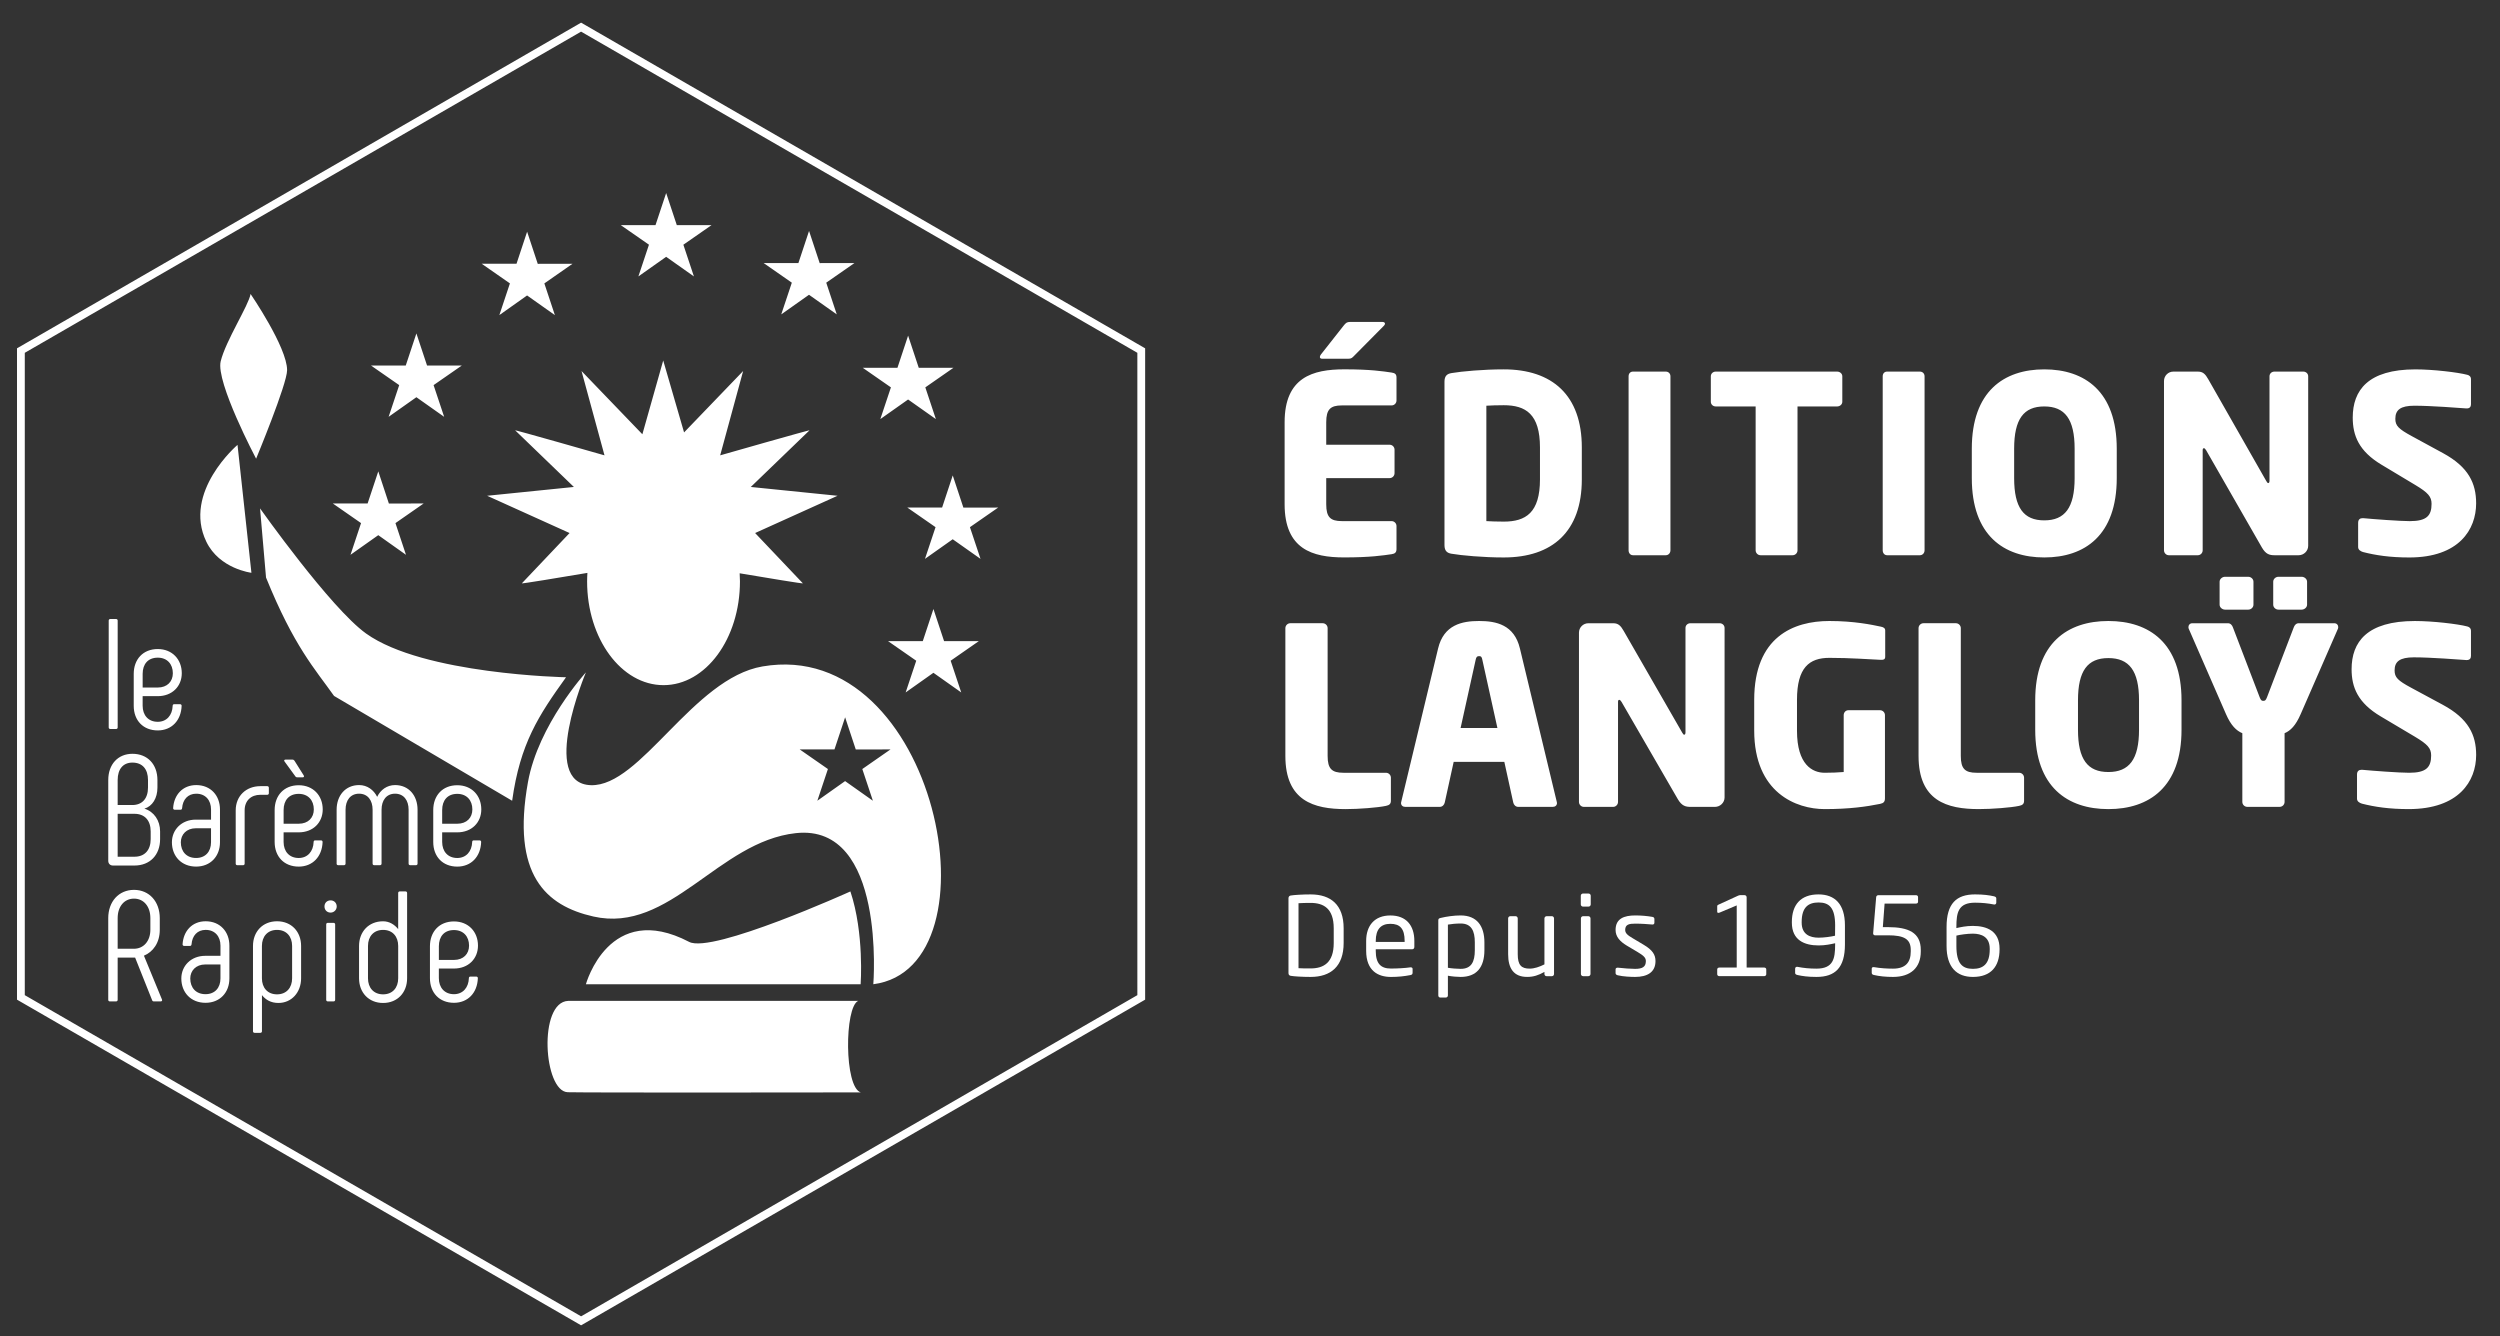 <?xml version="1.0" encoding="UTF-8"?>
<!-- Generator: Adobe Illustrator 17.0.0, SVG Export Plug-In . SVG Version: 6.00 Build 0)  -->
<!DOCTYPE svg PUBLIC "-//W3C//DTD SVG 1.1//EN" "http://www.w3.org/Graphics/SVG/1.1/DTD/svg11.dtd">
<svg version="1.1" id="Calque_1" xmlns="http://www.w3.org/2000/svg" xmlns:xlink="http://www.w3.org/1999/xlink" x="0px" y="0px" width="171.167px" height="91.5px" viewBox="0 -2.167 171.167 91.5" enable-background="new 0 -2.167 171.167 91.5" xml:space="preserve">
<rect x="0" y="-2.167" width="171.167" height="91.5" fill="#333333" stroke="none"/>
<g>
	<path fill="#FFF" d="M88.005,40.842v8.749c0,3.08,1.947,3.639,4.129,3.639c0.896,0,2.2-0.101,2.758-0.221   c0.236-0.05,0.338-0.135,0.338-0.355V51.08c0-0.186-0.152-0.338-0.338-0.338h-2.911c-0.795,0-1.083-0.271-1.083-1.152v-8.749   c0-0.185-0.153-0.338-0.339-0.338h-2.216C88.157,40.504,88.005,40.657,88.005,40.842 M18.214,37.376   c1.915,4.723,3.352,6.261,4.657,8.105l12.194,7.177c0.547-3.925,1.812-5.841,3.69-8.455c0,0-9.772-0.188-13.69-2.994   c-2.433-1.742-7.261-8.567-7.261-8.567L18.214,37.376z M20.032,49.841h-0.485c-0.086,0-0.118,0.064-0.065,0.129l0.743,1.021   c0.033,0.054,0.086,0.065,0.141,0.065h0.355c0.086,0,0.118-0.054,0.076-0.129l-0.635-1.01   C20.128,49.873,20.085,49.841,20.032,49.841 M30.274,54.231v-0.937c0-0.667,0.366-1.108,1.034-1.108   c0.646,0,1.033,0.441,1.033,1.066c0,0.57-0.387,0.979-1.033,0.979H30.274z M30.274,55.479v-0.658h1.034   c0.99,0,1.645-0.676,1.645-1.57c0-0.947-0.655-1.656-1.645-1.656c-1.012,0-1.645,0.709-1.645,1.699v2.185   c0,1.011,0.654,1.688,1.645,1.688c0.947,0,1.602-0.677,1.635-1.688c0-0.065-0.044-0.108-0.108-0.108h-0.398   c-0.064,0-0.108,0.032-0.108,0.108c-0.021,0.656-0.42,1.098-1.022,1.098C30.661,56.577,30.274,56.125,30.274,55.479 M30.048,62.619   c0-0.667,0.366-1.108,1.034-1.108c0.646,0,1.033,0.441,1.033,1.066c0,0.57-0.387,0.979-1.033,0.979h-1.034V62.619z M29.437,62.619   v2.185c0,1.011,0.654,1.688,1.645,1.688c0.947,0,1.602-0.677,1.635-1.688c0-0.065-0.044-0.108-0.108-0.108h-0.398   c-0.064,0-0.108,0.032-0.108,0.108c-0.021,0.656-0.42,1.098-1.022,1.098c-0.646,0-1.034-0.452-1.034-1.098v-0.658h1.034   c0.99,0,1.645-0.676,1.645-1.57c0-0.947-0.655-1.656-1.645-1.656C30.07,60.921,29.437,61.629,29.437,62.619 M25.195,62.598   c0-0.646,0.388-1.098,1.034-1.098c0.647,0,1.034,0.452,1.034,1.098v2.217c0,0.646-0.387,1.098-1.034,1.098   c-0.646,0-1.034-0.452-1.034-1.098V62.598z M24.583,62.598v2.217c0,0.969,0.655,1.688,1.645,1.688c0.991,0,1.645-0.719,1.645-1.688   v-5.842c0-0.064-0.043-0.108-0.107-0.108H27.37c-0.065,0-0.108,0.044-0.108,0.108v2.474c-0.258-0.322-0.614-0.536-1.034-0.536   C25.239,60.91,24.583,61.629,24.583,62.598 M23.045,56.962c0,0.065,0.044,0.108,0.108,0.108h0.398c0.064,0,0.108-0.043,0.108-0.108   v-3.69c0-0.646,0.334-1.098,0.926-1.098c0.591,0,0.926,0.452,0.926,1.098v3.69c0,0.065,0.043,0.108,0.107,0.108h0.398   c0.064,0,0.108-0.043,0.108-0.108v-3.69c0-0.646,0.334-1.098,0.926-1.098c0.591,0,0.926,0.452,0.926,1.098v3.69   c0,0.065,0.043,0.108,0.107,0.108h0.398c0.064,0,0.108-0.043,0.108-0.108v-3.69c0-0.969-0.601-1.688-1.538-1.688   c-0.561,0-1.002,0.333-1.227,0.806c-0.237-0.473-0.678-0.806-1.237-0.806c-0.937,0-1.539,0.719-1.539,1.688V56.962z M22.442,61.018   c-0.065,0-0.108,0.043-0.108,0.107v5.163c0,0.065,0.043,0.108,0.108,0.108h0.398c0.064,0,0.107-0.043,0.107-0.108v-5.163   c0-0.064-0.043-0.107-0.107-0.107H22.442z M22.216,59.897c0,0.237,0.172,0.419,0.419,0.419c0.237,0,0.419-0.193,0.419-0.419   c0-0.247-0.182-0.419-0.419-0.419C22.388,59.479,22.216,59.65,22.216,59.897 M19.418,54.231v-0.937   c0-0.667,0.366-1.108,1.034-1.108c0.646,0,1.034,0.441,1.034,1.066c0,0.57-0.388,0.979-1.034,0.979H19.418z M20.452,57.167   c0.947,0,1.602-0.677,1.635-1.688c0-0.065-0.044-0.108-0.108-0.108h-0.398c-0.064,0-0.108,0.032-0.108,0.108   c-0.021,0.656-0.42,1.098-1.022,1.098c-0.647,0-1.034-0.452-1.034-1.098v-0.658h1.034c0.99,0,1.645-0.676,1.645-1.57   c0-0.947-0.655-1.656-1.645-1.656c-1.012,0-1.647,0.709-1.647,1.699v2.185C18.805,56.49,19.46,57.167,20.452,57.167 M17.933,62.598   c0-0.646,0.387-1.098,1.033-1.098c0.647,0,1.034,0.452,1.034,1.098v2.217c0,0.646-0.387,1.098-1.034,1.098   c-0.646,0-1.033-0.452-1.033-1.098V62.598z M17.321,62.598v5.842c0,0.064,0.044,0.108,0.108,0.108h0.398   c0.064,0,0.108-0.044,0.108-0.108v-2.474c0.258,0.322,0.613,0.536,1.13,0.536c0.894,0,1.55-0.719,1.55-1.688v-2.217   c0-0.969-0.655-1.688-1.647-1.688C17.976,60.91,17.321,61.629,17.321,62.598 M16.138,53.316v3.647c0,0.065,0.043,0.108,0.107,0.108   h0.397c0.065,0,0.108-0.043,0.108-0.108v-3.647c0-0.667,0.441-1.066,1.076-1.066h0.473c0.064,0,0.108-0.043,0.108-0.107v-0.376   c0-0.064-0.044-0.108-0.108-0.108h-0.473C16.857,51.659,16.138,52.325,16.138,53.316 M13.027,64.825   c0-0.528,0.388-0.958,1.023-0.958h1.044v0.958c0,0.635-0.377,1.076-1.023,1.076C13.415,65.902,13.027,65.461,13.027,64.825    M12.415,64.825c0,0.958,0.654,1.667,1.656,1.667c0.99,0,1.635-0.709,1.635-1.667v-2.249c0-0.947-0.634-1.667-1.624-1.667   c-0.926,0-1.527,0.665-1.582,1.58c0,0.065,0.044,0.108,0.108,0.108h0.398c0.064,0,0.097-0.032,0.108-0.108   c0.043-0.593,0.398-0.99,0.969-0.99c0.635,0,1.012,0.452,1.012,1.076v0.7H14.05C13.069,63.277,12.415,63.975,12.415,64.825    M8.056,60.694c0-0.797,0.452-1.335,1.119-1.335c0.667,0,1.12,0.538,1.12,1.335v0.796c0,0.764-0.453,1.302-1.131,1.302H8.056   V60.694z M7.411,60.694v5.594c0,0.065,0.043,0.108,0.108,0.108h0.429c0.064,0,0.108-0.043,0.108-0.108v-2.893h1.195l1.163,2.916   c0.021,0.064,0.064,0.085,0.117,0.085h0.473c0.075,0,0.118-0.053,0.086-0.129l-1.236-3.001c0.623-0.258,1.085-0.881,1.085-1.775   v-0.796c0-1.131-0.719-1.936-1.764-1.936S7.411,59.563,7.411,60.694 M7.949,47.745c0.064,0,0.108-0.043,0.108-0.108v-7.315   c0-0.064-0.044-0.107-0.108-0.107H7.551c-0.064,0-0.108,0.043-0.108,0.107v7.315c0,0.065,0.044,0.108,0.108,0.108H7.949z    M10.133,51.756c0,0.753-0.399,1.195-1.076,1.195H8.056V51.24c0-0.753,0.376-1.195,1.011-1.195c0.679,0,1.066,0.441,1.066,1.195   V51.756z M8.056,53.552h1.151c0.7,0,1.109,0.452,1.109,1.205v0.528c0,0.753-0.409,1.205-1.109,1.205H8.056V53.552z M9.068,49.443   c-0.99,0-1.656,0.72-1.656,1.797v5.53c0,0.194,0.129,0.323,0.322,0.323h1.474c1.055,0,1.753-0.72,1.753-1.807v-0.528   c0-0.753-0.419-1.356-1.074-1.56c0.548-0.161,0.892-0.72,0.892-1.441V51.24C10.778,50.163,10.101,49.443,9.068,49.443    M11.834,43.927c0,0.57-0.388,0.979-1.034,0.979H9.767v-0.937c0-0.667,0.366-1.108,1.034-1.108   C11.446,42.861,11.834,43.302,11.834,43.927 M12.446,43.927c0-0.947-0.655-1.656-1.645-1.656c-1.012,0-1.645,0.709-1.645,1.699   v2.185c0,1.011,0.654,1.688,1.645,1.688c0.947,0,1.602-0.677,1.635-1.688c0-0.065-0.044-0.108-0.108-0.108H11.93   c-0.064,0-0.108,0.032-0.108,0.108c-0.021,0.656-0.42,1.098-1.022,1.098c-0.647,0-1.034-0.452-1.034-1.098v-0.658H10.8   C11.791,45.496,12.446,44.821,12.446,43.927 M14.448,55.5c0,0.635-0.377,1.076-1.023,1.076c-0.656,0-1.044-0.441-1.044-1.076   c0-0.528,0.388-0.958,1.023-0.958h1.044V55.5z M13.436,51.585c-0.926,0-1.527,0.665-1.582,1.58c0,0.065,0.044,0.108,0.108,0.108   h0.398c0.064,0,0.097-0.032,0.108-0.108c0.043-0.593,0.399-0.99,0.969-0.99c0.635,0,1.012,0.452,1.012,1.076v0.7h-1.044   c-0.98,0-1.635,0.698-1.635,1.548c0,0.958,0.654,1.667,1.656,1.667c0.99,0,1.635-0.709,1.635-1.667v-2.249   C15.06,52.304,14.427,51.585,13.436,51.585 M14.126,34.92c0.898,1.867,3.088,2.13,3.088,2.13l-0.952-8.758   C16.262,28.292,12.487,31.512,14.126,34.92 M17.535,29.239c0,0,2.122-5.114,2.122-6.063c0-1.566-2.501-5.217-2.501-5.217   c-0.117,0.761-1.697,3.191-2.046,4.61C14.761,23.99,17.535,29.239,17.535,29.239 M25.9,30.105l-0.731,2.2h-2.381l1.932,1.343   l-0.723,2.171l1.902-1.345l1.897,1.345l-0.721-2.171l1.931-1.343l-2.381,0.003L25.9,30.105z M29.686,24.201l1.932-1.341   l-2.379,0.001l-0.73-2.2l-0.729,2.199h-2.379l1.931,1.341l-0.725,2.171l1.901-1.343l1.902,1.343L29.686,24.201z M37.27,17.237   l1.928-1.344l-2.38,0.004l-0.728-2.201l-0.726,2.196h-2.383l1.931,1.344l-0.724,2.172l1.9-1.346l1.903,1.346L37.27,17.237z    M46.788,14.588l1.93-1.342l-2.379,0.003l-0.729-2.2l-0.729,2.196H42.5l1.932,1.342l-0.724,2.172l1.901-1.343l1.901,1.343   L46.788,14.588z M49.308,29.009l1.572-5.773l-4.044,4.203l-1.428-4.925l-1.427,5.052l-4.166-4.33l1.573,5.773   c0,0-6.289-1.799-6.114-1.71l4.017,3.875l-5.939,0.603l5.644,2.551l-3.264,3.441c-0.116,0.059,2.634-0.4,4.486-0.712   c-0.012,0.192-0.021,0.386-0.021,0.582c0,3.924,2.342,7.104,5.233,7.104c2.889,0,5.232-3.18,5.232-7.104   c0-0.188-0.01-0.371-0.02-0.555c1.846,0.311,4.438,0.743,4.325,0.685L51.7,34.328l5.644-2.551l-5.94-0.603l4.018-3.875   C55.597,27.21,49.308,29.009,49.308,29.009 M56.57,17.187l1.931-1.343l-2.38,0.003l-0.728-2.202l-0.729,2.199h-2.38l1.93,1.343   l-0.724,2.171l1.9-1.343l1.901,1.343L56.57,17.187z M63.354,24.355l1.929-1.342l-2.379,0.002l-0.729-2.202l-0.729,2.2h-2.379   l1.931,1.342l-0.725,2.172l1.901-1.342l1.902,1.342L63.354,24.355z M67.133,36.097l-0.725-2.171l1.933-1.342l-2.381,0.004   l-0.729-2.204l-0.728,2.2h-2.381l1.932,1.342l-0.724,2.171l1.9-1.343L67.133,36.097z M65.812,45.242l-0.724-2.171l1.929-1.342   l-2.379,0.001l-0.729-2.201l-0.729,2.2h-2.379l1.931,1.342l-0.725,2.171l1.901-1.345L65.812,45.242z M60.969,49.144l-1.929,1.342   l0.724,2.171l-1.902-1.345l-1.901,1.345l0.724-2.171l-1.93-1.342h2.379l0.729-2.2l0.728,2.201L60.969,49.144z M59.793,65.221   c8.81-1.14,4.378-23.814-7.588-21.759c-4.754,0.816-8.346,8.241-11.749,8.13c-3.556-0.116-0.341-7.722-0.341-7.722   s-3.259,3.582-3.966,7.506c-1.146,6.358,1.226,8.472,4.477,9.208c5.243,1.187,8.558-5.13,13.865-5.709   C60.683,54.2,59.793,65.221,59.793,65.221 M58.925,65.221c0,0,0.256-3.486-0.701-6.354c0,0-9.461,4.28-11.041,3.454   c-5.487-2.866-7.068,2.9-7.068,2.9h6.117H58.925z M38.872,72.614c1.31,0.04,20.066,0.012,20.066,0.012   c-1.146-0.335-1.121-5.853-0.18-6.266H38.904C36.838,66.439,37.213,72.564,38.872,72.614 M77.871,65.968l-38.086,21.99   L1.697,65.968V21.989l38.088-21.99l38.086,21.99V65.968z M39.785,88.574l38.619-22.298V21.681L39.785-0.616L1.297,21.604   l-0.133,0.077v44.595L39.785,88.574z M94.759,20.128c0.05-0.051,0.067-0.101,0.067-0.135c0-0.068-0.067-0.119-0.184-0.119h-2.196   c-0.234,0-0.301,0.068-0.452,0.254l-1.559,1.98c-0.05,0.067-0.067,0.118-0.067,0.169c0,0.067,0.05,0.118,0.151,0.118h1.794   c0.218,0,0.268-0.068,0.402-0.203L94.759,20.128z M95.614,35.425v-1.574c0-0.186-0.151-0.339-0.335-0.339h-3.403   c-0.787,0-1.073-0.27-1.073-1.151v-1.793h4.342c0.184,0,0.335-0.153,0.335-0.339v-1.608c0-0.186-0.151-0.338-0.335-0.338h-4.342   v-1.541c0-0.88,0.286-1.151,1.073-1.151h3.403c0.184,0,0.335-0.152,0.335-0.338v-1.574c0-0.22-0.1-0.304-0.335-0.338   c-0.587-0.085-1.425-0.221-3.235-0.221c-2.162,0-4.09,0.542-4.09,3.621v5.618c0,3.08,1.911,3.639,4.073,3.639   c1.81,0,2.665-0.136,3.252-0.221C95.514,35.746,95.614,35.645,95.614,35.425 M100.002,47.678l1.032-4.67   c0.034-0.169,0.085-0.253,0.237-0.253c0.152,0,0.186,0.084,0.22,0.253l1.032,4.67H100.002z M98.462,42.23l-2.521,10.491   c0,0.034-0.017,0.068-0.017,0.085c0,0.169,0.118,0.271,0.287,0.271h2.369c0.169,0,0.305-0.135,0.339-0.304l0.609-2.775h3.469   l0.609,2.775c0.034,0.169,0.169,0.304,0.339,0.304h2.369c0.168,0,0.288-0.101,0.288-0.271c0-0.017-0.018-0.05-0.018-0.085   l-2.521-10.491c-0.389-1.624-1.624-1.879-2.792-1.879C100.103,40.351,98.851,40.605,98.462,42.23 M105.437,30.653   c0,2.284-0.972,2.893-2.48,2.893c-0.42,0-0.956-0.017-1.191-0.034v-7.901c0.235-0.018,0.771-0.034,1.191-0.034   c1.508,0,2.48,0.61,2.48,2.894V30.653z M108.302,30.653V28.47c0-3.571-2.011-5.348-5.346-5.348c-1.392,0-2.883,0.136-3.571,0.254   c-0.318,0.051-0.486,0.203-0.486,0.592v11.186c0,0.389,0.167,0.541,0.486,0.592c0.688,0.118,2.179,0.254,3.571,0.254   C106.292,36,108.302,34.223,108.302,30.653 M114.37,35.509V23.596c0-0.186-0.134-0.321-0.318-0.321h-2.247   c-0.184,0-0.301,0.135-0.301,0.321v11.913c0,0.186,0.117,0.339,0.301,0.339h2.247C114.236,35.848,114.37,35.695,114.37,35.509    M117.736,40.504h-1.998c-0.186,0-0.338,0.135-0.338,0.321v7.158c0,0.119-0.051,0.153-0.085,0.153   c-0.051,0-0.068-0.033-0.135-0.135l-4.011-6.971c-0.203-0.356-0.371-0.525-0.71-0.525h-1.709c-0.356,0-0.643,0.288-0.643,0.643   v11.591c0,0.186,0.153,0.339,0.339,0.339h1.997c0.186,0,0.338-0.153,0.338-0.339v-6.853c0-0.101,0.034-0.135,0.085-0.135   c0.051,0,0.085,0.033,0.153,0.135l3.858,6.667c0.271,0.457,0.525,0.525,0.881,0.525h1.658c0.356,0,0.66-0.288,0.66-0.643V40.825   C118.074,40.639,117.922,40.504,117.736,40.504 M126.137,25.34v-1.744c0-0.186-0.168-0.321-0.353-0.321h-8.313   c-0.185,0-0.336,0.135-0.336,0.321v1.744c0,0.186,0.151,0.321,0.336,0.321h2.732v9.848c0,0.186,0.151,0.339,0.335,0.339h2.196   c0.185,0,0.336-0.153,0.336-0.339v-9.848h2.715C125.969,25.661,126.137,25.526,126.137,25.34 M128.785,40.74   c-0.626-0.135-1.844-0.389-3.536-0.389c-2.454,0-5.144,1.084-5.144,5.398v2.098c0,4.281,2.893,5.382,4.823,5.382   c1.692,0,2.876-0.169,3.791-0.356c0.253-0.051,0.338-0.153,0.338-0.389v-5.686c0-0.186-0.152-0.339-0.338-0.339h-2.166   c-0.186,0-0.321,0.153-0.321,0.339v3.892c-0.407,0.033-0.829,0.051-1.303,0.051c-0.829,0-1.895-0.542-1.895-2.877V45.75   c0-2.216,0.846-2.876,2.216-2.876c1.438,0,2.708,0.101,3.52,0.135h0.051c0.152,0,0.253-0.033,0.253-0.22v-1.794   C129.073,40.842,128.955,40.775,128.785,40.74 M131.769,35.509V23.596c0-0.186-0.135-0.321-0.319-0.321h-2.246   c-0.184,0-0.301,0.135-0.301,0.321v11.913c0,0.186,0.117,0.339,0.301,0.339h2.246C131.634,35.848,131.769,35.695,131.769,35.509    M135.334,50.742c-0.795,0-1.084-0.271-1.084-1.152v-8.749c0-0.185-0.152-0.338-0.338-0.338h-2.216   c-0.186,0-0.339,0.153-0.339,0.338v8.749c0,3.08,1.947,3.639,4.128,3.639c0.897,0,2.201-0.101,2.759-0.221   c0.236-0.05,0.338-0.135,0.338-0.355V51.08c0-0.186-0.153-0.338-0.338-0.338H135.334z M142.043,30.568   c0,2.03-0.671,2.893-2.079,2.893c-1.408,0-2.062-0.863-2.062-2.893v-2.014c0-2.03,0.654-2.893,2.062-2.893   c1.408,0,2.079,0.863,2.079,2.893V30.568z M144.927,30.568v-2.014c0-3.926-2.196-5.432-4.962-5.432   c-2.766,0-4.962,1.506-4.962,5.432v2.014c0,3.926,2.196,5.432,4.962,5.432C142.731,36,144.927,34.494,144.927,30.568    M146.452,47.798c0,2.03-0.678,2.893-2.098,2.893c-1.421,0-2.081-0.863-2.081-2.893v-2.015c0-2.03,0.66-2.893,2.081-2.893   c1.421,0,2.098,0.863,2.098,2.893V47.798z M149.362,45.783c0-3.926-2.216-5.432-5.008-5.432c-2.793,0-5.009,1.506-5.009,5.432   v2.015c0,3.926,2.216,5.432,5.009,5.432c2.792,0,5.008-1.506,5.008-5.432V45.783z M158.034,35.204V23.596   c0-0.186-0.152-0.321-0.336-0.321h-1.978c-0.184,0-0.335,0.135-0.335,0.321v7.159c0,0.118-0.05,0.152-0.084,0.152   c-0.05,0-0.067-0.033-0.134-0.135l-3.973-6.971c-0.201-0.356-0.368-0.525-0.703-0.525h-1.693c-0.352,0-0.636,0.288-0.636,0.643   v11.591c0,0.186,0.151,0.339,0.335,0.339h1.978c0.184,0,0.335-0.153,0.335-0.339v-6.852c0-0.102,0.033-0.136,0.084-0.136   c0.05,0,0.084,0.033,0.151,0.136l3.822,6.666c0.268,0.457,0.519,0.525,0.871,0.525h1.643   C157.732,35.848,158.034,35.56,158.034,35.204 M152.34,37.323c-0.186,0-0.371,0.152-0.371,0.338v1.574   c0,0.186,0.185,0.338,0.371,0.338h1.591c0.186,0,0.356-0.152,0.356-0.338v-1.574c0-0.186-0.169-0.338-0.356-0.338H152.34z    M155.64,37.661v1.574c0,0.186,0.169,0.338,0.356,0.338h1.591c0.186,0,0.371-0.152,0.371-0.338v-1.574   c0-0.186-0.185-0.338-0.371-0.338h-1.591C155.809,37.323,155.64,37.475,155.64,37.661 M160.073,40.876   c0.017-0.034,0.017-0.085,0.017-0.118c0-0.136-0.101-0.254-0.271-0.254h-2.437c-0.168,0-0.288,0.135-0.338,0.288l-1.827,4.772   c-0.085,0.22-0.136,0.254-0.254,0.254s-0.169-0.034-0.254-0.254l-1.827-4.772c-0.05-0.153-0.169-0.288-0.338-0.288h-2.437   c-0.169,0-0.271,0.118-0.271,0.254c0,0.033,0,0.084,0.017,0.118l2.555,5.854c0.339,0.779,0.711,1.134,1.117,1.303v4.704   c0,0.186,0.153,0.339,0.338,0.339h2.217c0.186,0,0.338-0.153,0.338-0.339v-4.704c0.407-0.169,0.761-0.524,1.1-1.303L160.073,40.876   z M166.453,49.557c0,0.813-0.339,1.185-1.506,1.185c-0.66,0-2.522-0.136-3.215-0.204h-0.05c-0.169,0-0.305,0.085-0.305,0.322v1.658   c0,0.186,0.169,0.288,0.339,0.339c0.863,0.22,1.861,0.372,3.199,0.372c3.435,0,4.619-1.912,4.619-3.706   c0-1.371-0.524-2.487-2.284-3.435l-2.166-1.168c-0.913-0.491-1.134-0.71-1.134-1.184c0-0.61,0.356-0.897,1.32-0.897   c1.151,0,3.114,0.153,3.588,0.186h0.033c0.221,0,0.288-0.135,0.288-0.288v-1.708c0-0.187-0.118-0.271-0.253-0.305   c-0.643-0.169-2.352-0.372-3.588-0.372c-3.283,0-4.332,1.438-4.332,3.3c0,1.235,0.424,2.301,1.997,3.232l2.336,1.388   C166.215,48.795,166.453,49.066,166.453,49.557 M164.001,26.507c0-0.609,0.352-0.896,1.307-0.896c1.14,0,3.084,0.152,3.553,0.186   h0.033c0.219,0,0.286-0.136,0.286-0.289V23.8c0-0.186-0.117-0.271-0.251-0.305c-0.637-0.168-2.331-0.372-3.554-0.372   c-3.252,0-4.291,1.439-4.291,3.3c0,1.235,0.42,2.301,1.978,3.232l2.313,1.388c0.872,0.524,1.106,0.795,1.106,1.286   c0,0.813-0.335,1.184-1.491,1.184c-0.654,0-2.497-0.135-3.185-0.203h-0.05c-0.167,0-0.301,0.085-0.301,0.322v1.658   c0,0.186,0.167,0.288,0.335,0.339c0.855,0.22,1.844,0.372,3.168,0.372c3.402,0,4.576-1.913,4.576-3.706   c0-1.371-0.519-2.487-2.263-3.435l-2.146-1.168C164.219,27.2,164.001,26.981,164.001,26.507"/>
	<g>
		<g>
			<path fill="#FFF" d="M89.733,64.72c-0.567,0-1.142-0.037-1.358-0.075c-0.096-0.015-0.157-0.074-0.157-0.186v-5.128     c0-0.104,0.06-0.172,0.157-0.186c0.216-0.037,0.791-0.075,1.358-0.075c1.381,0,2.262,0.709,2.262,2.322v1.007     C91.994,63.996,91.114,64.72,89.733,64.72z M91.316,61.391c0-1.352-0.687-1.739-1.583-1.739c-0.351,0-0.582,0.007-0.828,0.022     v4.448c0.239,0.016,0.478,0.016,0.828,0.016c0.896,0,1.583-0.395,1.583-1.739V61.391z"/>
			<path fill="#FFF" d="M96.693,62.825h-2.5v0.104c0,0.888,0.351,1.217,1.038,1.217c0.433,0,0.985-0.03,1.328-0.082     c0.016,0,0.023,0,0.037,0c0.059,0,0.12,0.03,0.12,0.104v0.254c0,0.098-0.03,0.15-0.15,0.172     c-0.425,0.082-0.836,0.127-1.335,0.127c-0.859,0-1.694-0.403-1.694-1.791v-0.672c0-1.067,0.589-1.746,1.657-1.746     c1.09,0,1.642,0.687,1.642,1.746v0.404C96.836,62.757,96.783,62.825,96.693,62.825z M96.171,62.256     c0-0.843-0.321-1.172-0.977-1.172c-0.642,0-1,0.366-1,1.172v0.068h1.977V62.256z"/>
			<path fill="#FFF" d="M100.006,64.72c-0.231,0-0.582-0.029-0.873-0.082v1.351c0,0.075-0.06,0.143-0.142,0.143H98.61     c-0.075,0-0.134-0.06-0.134-0.143v-5.135c0-0.097,0.022-0.142,0.156-0.172c0.395-0.097,0.918-0.172,1.374-0.172     c1.113,0,1.627,0.724,1.627,1.844v0.537C101.632,64.063,101.095,64.72,100.006,64.72z M100.976,62.354     c0-0.784-0.231-1.292-0.97-1.292c-0.313,0-0.664,0.037-0.873,0.075v2.956c0.246,0.045,0.634,0.074,0.873,0.074     c0.732,0,0.97-0.478,0.97-1.276V62.354z"/>
			<path fill="#FFF" d="M106.258,64.668h-0.374c-0.082,0-0.142-0.068-0.142-0.149v-0.143c-0.411,0.232-0.746,0.343-1.186,0.343     c-0.896,0-1.299-0.56-1.299-1.553v-2.455c0-0.082,0.067-0.15,0.149-0.15h0.358c0.082,0,0.15,0.068,0.15,0.15v2.455     c0,0.755,0.254,0.986,0.821,0.986c0.313,0,0.664-0.12,1.007-0.291v-3.149c0-0.075,0.067-0.15,0.149-0.15h0.366     c0.075,0,0.142,0.068,0.142,0.15v3.807C106.399,64.6,106.34,64.668,106.258,64.668z"/>
			<path fill="#FFF" d="M108.763,59.905h-0.381c-0.082,0-0.15-0.067-0.15-0.149v-0.597c0-0.082,0.068-0.149,0.15-0.149h0.381     c0.082,0,0.149,0.067,0.149,0.149v0.597C108.911,59.839,108.845,59.905,108.763,59.905z M108.747,64.668h-0.358     c-0.082,0-0.149-0.068-0.149-0.149v-3.807c0-0.082,0.067-0.15,0.149-0.15h0.358c0.082,0,0.15,0.068,0.15,0.15v3.807     C108.897,64.6,108.829,64.668,108.747,64.668z"/>
			<path fill="#FFF" d="M111.948,64.72c-0.276,0-0.813-0.022-1.179-0.111c-0.097-0.023-0.156-0.068-0.156-0.15v-0.261     c0-0.067,0.059-0.111,0.134-0.111c0.015,0,0.022,0,0.029,0c0.359,0.045,0.903,0.081,1.172,0.081c0.486,0,0.739-0.126,0.739-0.53     c0-0.224-0.134-0.365-0.56-0.619l-0.753-0.448c-0.455-0.277-0.761-0.597-0.761-1.068c0-0.776,0.582-0.993,1.351-0.993     c0.417,0,0.813,0.037,1.165,0.098c0.097,0.015,0.142,0.067,0.142,0.149v0.247c0,0.09-0.052,0.127-0.127,0.127     c-0.007,0-0.015,0-0.023,0c-0.261-0.023-0.739-0.06-1.156-0.06c-0.418,0-0.694,0.052-0.694,0.433     c0,0.224,0.172,0.366,0.515,0.567l0.739,0.44c0.619,0.366,0.821,0.687,0.821,1.127C113.345,64.399,112.785,64.72,111.948,64.72z"/>
			<path fill="#FFF" d="M117.721,64.668c-0.081,0-0.149-0.052-0.149-0.134v-0.329c0-0.082,0.068-0.127,0.149-0.127h1.187v-4.255     l-1.172,0.493c-0.06,0.022-0.164,0.045-0.164-0.06v-0.38c0-0.053,0.023-0.068,0.075-0.098l1.336-0.612     c0.059-0.029,0.111-0.045,0.156-0.045h0.306c0.075,0,0.142,0.06,0.142,0.143v4.813h1.195c0.082,0,0.149,0.045,0.149,0.127v0.329     c0,0.082-0.067,0.134-0.149,0.134H117.721z"/>
			<path fill="#FFF" d="M124.369,64.72c-0.589,0-0.977-0.059-1.283-0.127c-0.097-0.022-0.179-0.052-0.179-0.142V64.16     c0-0.09,0.059-0.134,0.134-0.134c0.015,0,0.03,0.007,0.045,0.007c0.381,0.075,0.806,0.12,1.276,0.12     c1.157,0,1.284-0.679,1.284-1.657v-0.082c-0.313,0.068-0.672,0.15-1.127,0.15c-0.978,0-1.836-0.359-1.836-1.56v-0.045     c0-1.18,0.605-1.889,1.821-1.889c1.119,0,1.813,0.657,1.813,2.12v1.306C126.317,64.093,125.646,64.72,124.369,64.72z      M125.646,61.19c0-1.217-0.411-1.567-1.134-1.567c-0.701,0-1.157,0.328-1.157,1.336v0.045c0,0.806,0.567,1.029,1.157,1.029     c0.365,0,0.858-0.067,1.127-0.134L125.646,61.19z"/>
			<path fill="#FFF" d="M129.607,64.72c-0.485,0-0.941-0.045-1.313-0.134c-0.082-0.022-0.143-0.052-0.143-0.149V64.16     c0-0.074,0.045-0.111,0.112-0.111c0.015,0,0.023,0,0.037,0c0.47,0.082,0.932,0.104,1.306,0.104c0.843,0,1.217-0.41,1.217-1.172     v-0.111c0-0.747-0.463-1-1.56-1h-0.896c-0.067,0-0.119-0.06-0.119-0.127v-0.008l0.208-2.485c0.008-0.075,0.075-0.127,0.15-0.127     h2.568c0.082,0,0.149,0.045,0.149,0.127v0.329c0,0.082-0.067,0.12-0.149,0.12h-2.142l-0.12,1.612h0.351     c1.388,0,2.247,0.365,2.247,1.56v0.111C131.51,64.086,130.816,64.72,129.607,64.72z"/>
			<path fill="#FFF" d="M135.082,64.72c-1.113,0-1.807-0.657-1.807-2.12v-1.306c0-1.596,0.672-2.224,1.948-2.224     c0.59,0,0.978,0.059,1.284,0.127c0.09,0.023,0.172,0.052,0.172,0.142v0.291c0,0.09-0.06,0.134-0.134,0.134     c-0.016,0-0.03-0.007-0.045-0.007c-0.381-0.075-0.799-0.12-1.277-0.12c-1.149,0-1.276,0.68-1.276,1.657v0.082     c0.306-0.067,0.664-0.149,1.127-0.149c0.97,0,1.829,0.358,1.829,1.56v0.045C136.903,64.011,136.306,64.72,135.082,64.72z      M136.231,62.787c0-0.807-0.567-1.03-1.156-1.03c-0.366,0-0.859,0.068-1.127,0.134V62.6c0,1.217,0.41,1.567,1.134,1.567     c0.694,0,1.149-0.328,1.149-1.335V62.787z"/>
		</g>
	</g>
</g>
</svg>